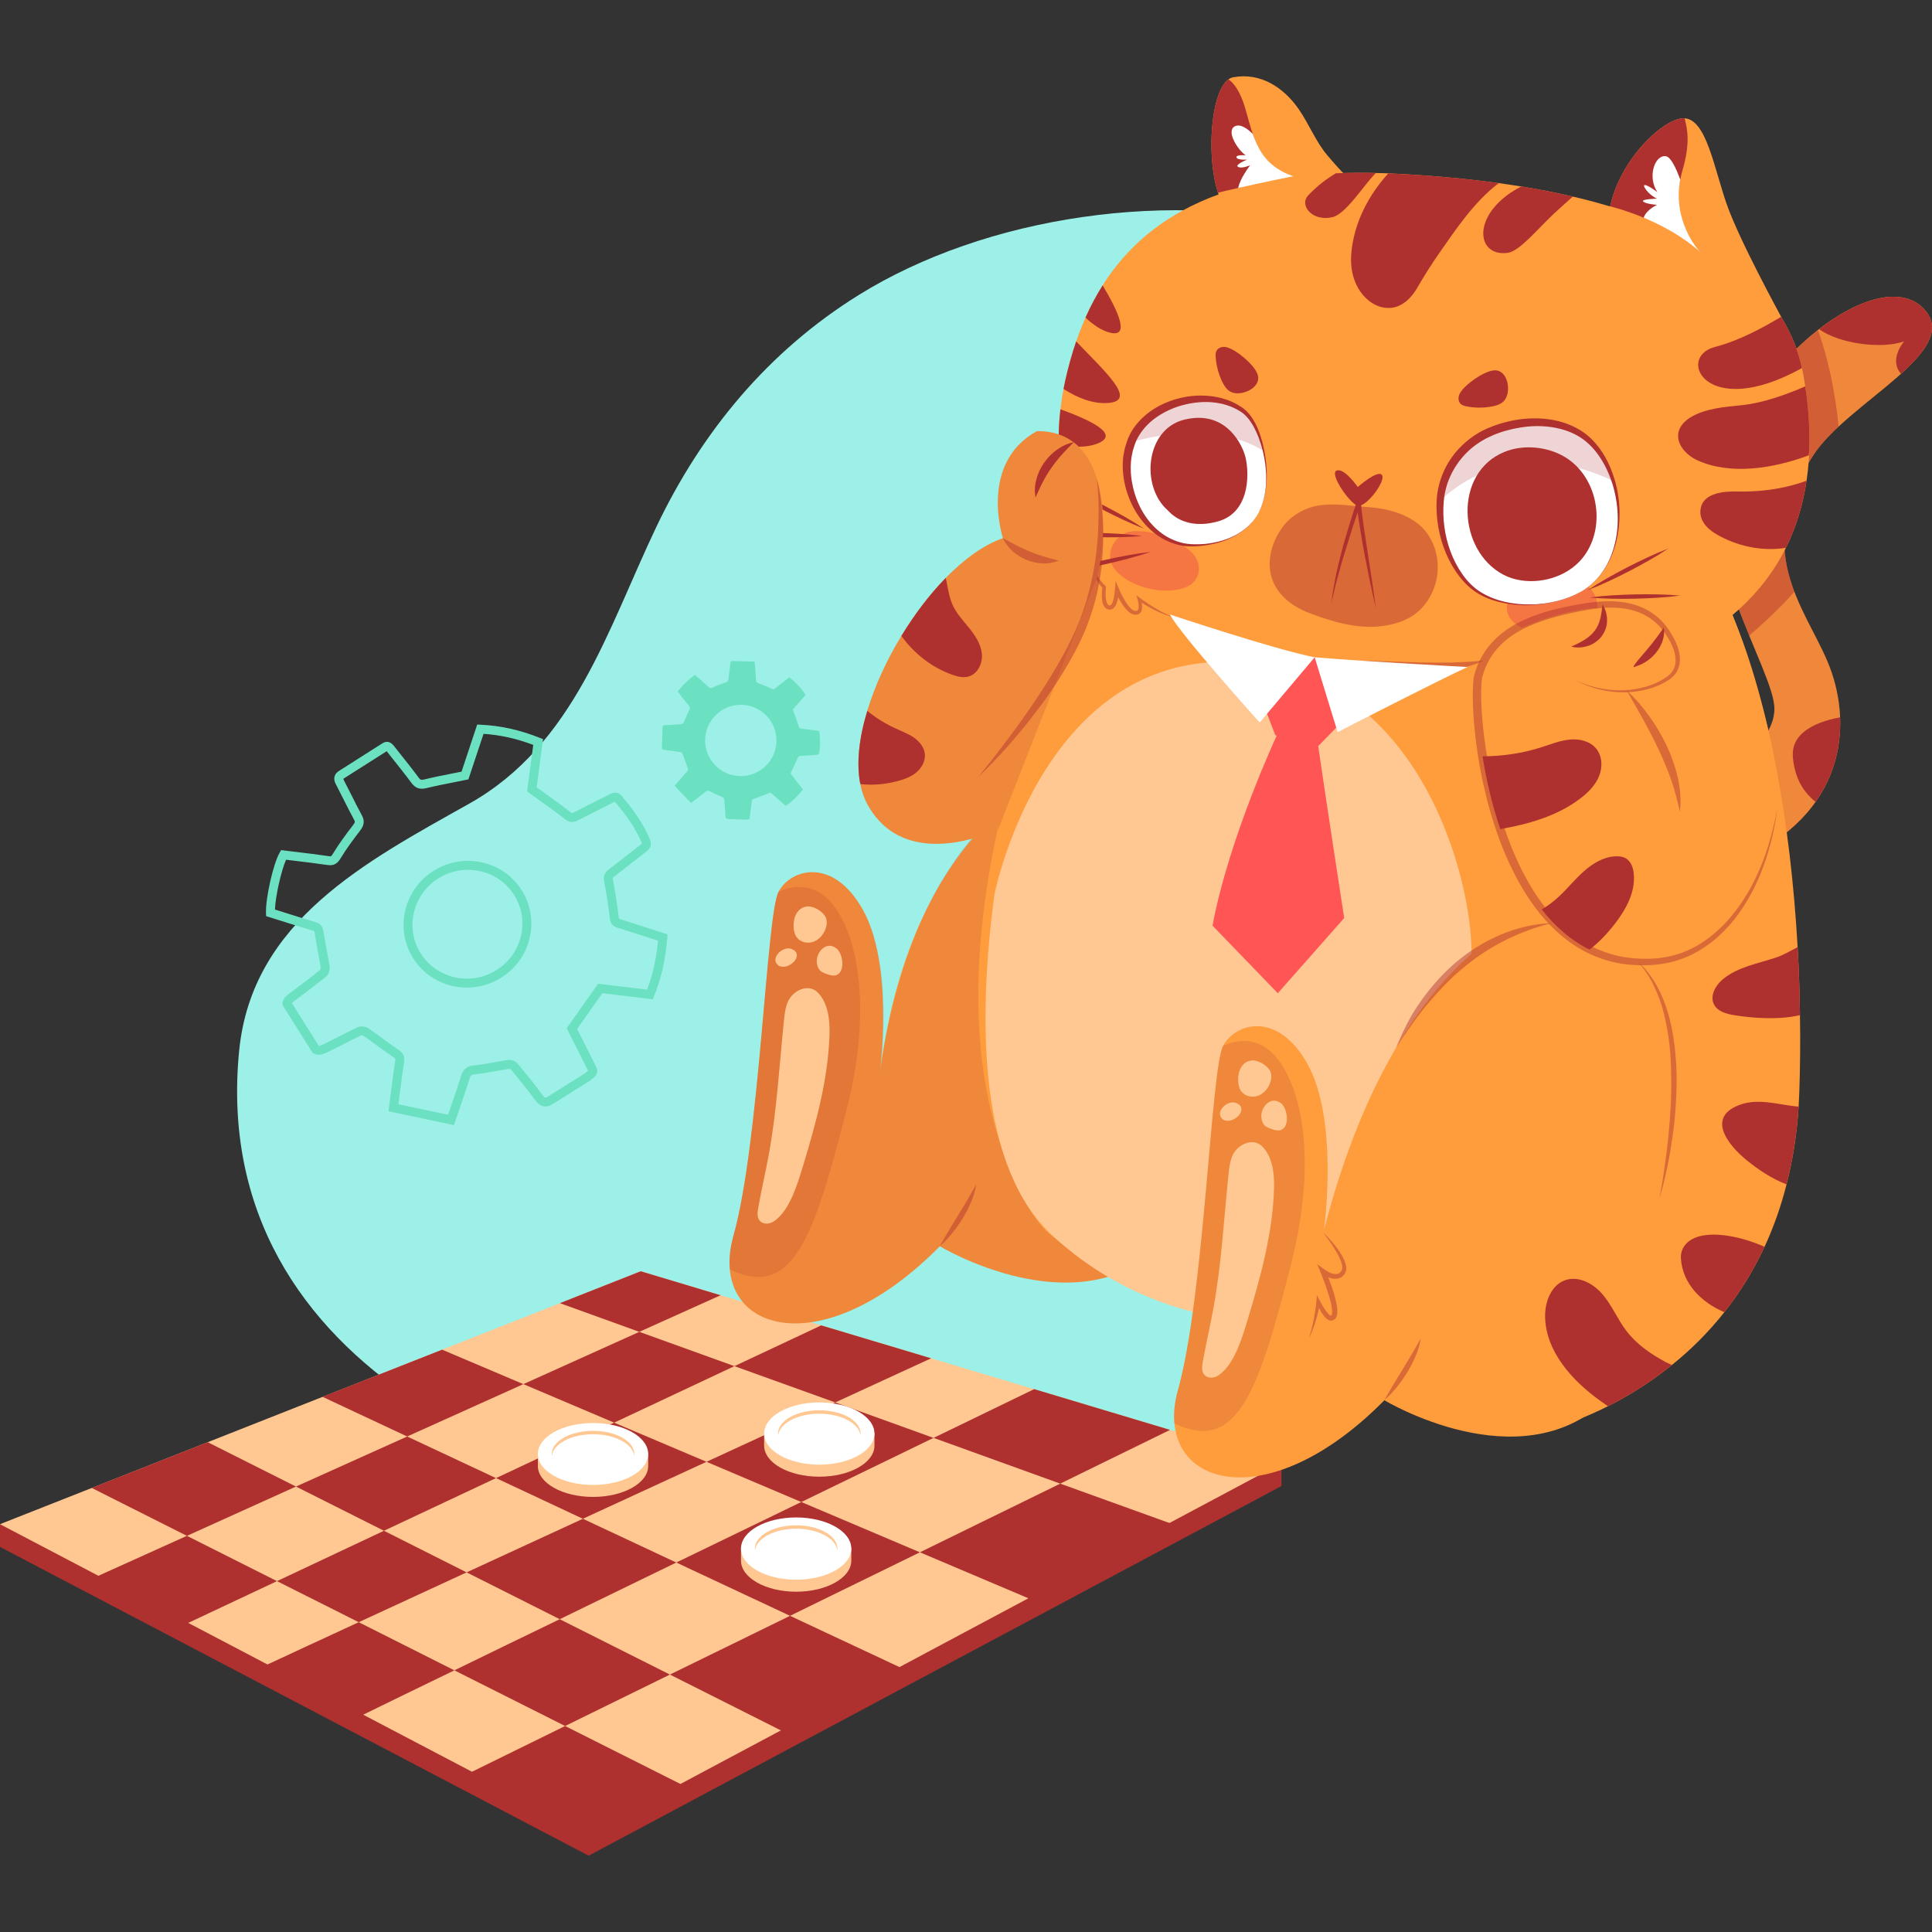 <?xml version="1.0" encoding="UTF-8"?>
<!-- Generator: Adobe Illustrator 25.2.3, SVG Export Plug-In . SVG Version: 6.00 Build 0)  -->
<svg xmlns="http://www.w3.org/2000/svg" xmlns:xlink="http://www.w3.org/1999/xlink" version="1.1" id="Capa_1" x="0px" y="0px" viewBox="0 0 512 512" style="enable-background:new 0 0 512 512;" xml:space="preserve" width="512" height="512">
<rect x="0" y="0" width="512" height="512" fill="#333333" stroke="none"/>
<g>
	<g>
		<path style="fill:#9CF0E7;" d="M227.573,78.176c-23.903,14.855-41.583,36.144-53.645,61.473    c-12.933,27.157-21.752,57.679-49.556,73.314c-27.245,15.321-57.57,31.007-60.987,65.427    c-8.461,85.239,82.617,121.722,152.85,123.839c35.604,1.073,73.819-3.854,106.43-18.777c48.395-22.146,72.784-79.145,88.42-126.54    c10.482-31.771,17.165-64.794,19.852-98.142c2.229-27.657,7.485-19.541-13.549-41.594c-19.737-20.693-39.694-49.532-65.698-56.476    C310.685,49.751,261.077,57.355,227.573,78.176z"/>
	</g>
	<g>
		<g>
			<polygon style="fill:#AF312F;" points="322.26,388.611 169.801,342.924 17.341,403.099 0,403.923 0,409.943 156.001,491.777      339.601,393.807 339.601,387.787    "/>
		</g>
		<g>
			<polygon style="fill:#FFC893;" points="169.801,336.903 339.601,387.787 309.91,403.612 276.847,402.37 272.536,423.557      238.369,441.794 212.9,439.171 206.938,458.57 180.325,472.774 150.675,464.332 125.083,469.533 96.254,454.411 91.418,438.998      70.897,441.111 49.873,430.083 46.055,416.674 26.074,417.599 0,403.923    "/>
		</g>
		<g>
			<g>
				<path style="fill:#AF312F;" d="M221.347,371.659l-26.715-9.618c9.68-4.544,17.668-8.294,22.987-10.8h0.02l29.12,8.722      C243.723,361.348,234.328,365.689,221.347,371.659z"/>
			</g>
			<g>
				<path style="fill:#AF312F;" d="M131.461,391.711c10.637-4.993,21.254-9.985,31.3-14.693l24.474,10.372      c-10.556,4.85-21.703,10.005-32.768,15.1L131.461,391.711z"/>
			</g>
			<g>
				<path style="fill:#AF312F;" d="M117.176,357.68l21.519,9.129c-9.965,4.483-20.398,9.19-30.791,13.877l-22.436-10.515      l31.688-12.492H117.176z"/>
			</g>
			<g>
				<path style="fill:#AF312F;" d="M190.964,343.253c-5.604,2.527-12.98,5.849-21.539,9.7l-21.05-7.601l21.417-8.457      L190.964,343.253z"/>
			</g>
			<g>
				<path style="fill:#AF312F;" d="M194.632,362.041c-9.313,4.381-20.215,9.496-31.871,14.978l-24.066-10.209      c11.106-5.013,21.58-9.74,30.73-13.857L194.632,362.041z"/>
			</g>
			<g>
				<path style="fill:#AF312F;" d="M148.334,429.105l-24.678-12.41c9.802-4.524,20.276-9.333,30.812-14.204l24.759,11.595      C168.609,419.242,158.135,424.336,148.334,429.105z"/>
			</g>
			<g>
				<path style="fill:#AF312F;" d="M101.749,405.67l-23.312-11.717c9.476-4.259,19.441-8.763,29.467-13.266l23.537,11.025      C121.394,396.439,111.348,401.167,101.749,405.67z"/>
			</g>
			<g>
				<path style="fill:#AF312F;" d="M49.542,407.015l23.863,12.003c-9.129,4.279-17.178,8.07-23.516,11.065l-23.801-12.492      c5.645-2.547,13.755-6.215,23.435-10.576L24.313,394.32l30.73-12.125l23.394,11.758      C67.963,398.68,58.141,403.123,49.542,407.015z"/>
			</g>
			<g>
				<path style="fill:#AF312F;" d="M123.656,416.695c-10.535,4.87-20.317,9.374-28.59,13.205l-21.662-10.882      c8.64-4.076,18.258-8.6,28.345-13.348L123.656,416.695z"/>
			</g>
			<g>
				<path style="fill:#AF312F;" d="M95.066,429.9l25.35,12.757c-11.249,5.461-19.868,9.638-24.169,11.758l-25.35-13.307      C74.3,439.497,83.104,435.422,95.066,429.9z"/>
			</g>
			<g>
				<path style="fill:#AF312F;" d="M177.535,443.777c-10.128,4.972-19.563,9.619-27.775,13.633l-29.344-14.753      c8.131-3.974,17.647-8.579,27.918-13.552L177.535,443.777z"/>
			</g>
			<g>
				<path style="fill:#AF312F;" d="M125.082,469.534c5.318-2.608,13.938-6.847,24.678-12.125l30.567,15.365l-24.331,12.981      L125.082,469.534z"/>
			</g>
			<g>
				<path style="fill:#AF312F;" d="M206.941,458.571l-29.405-14.794c10.108-4.931,20.887-10.209,31.83-15.569l29.018,13.592      L206.941,458.571z"/>
			</g>
			<g>
				<path style="fill:#AF312F;" d="M243.784,411.376c-11.208,5.482-22.905,11.208-34.418,16.832l-30.139-14.122      c11.106-5.359,22.355-10.821,33.114-16.037l-25.105-10.658c12.614-5.828,24.372-11.249,34.112-15.732l26.043,9.395      c-10.331,5.013-22.334,10.841-35.03,16.995L243.784,411.376z"/>
			</g>
			<g>
				<path style="fill:#AF312F;" d="M309.91,403.612l-37.373,19.95l-28.753-12.186c13.429-6.582,26.206-12.818,37.19-18.197      L309.91,403.612z"/>
			</g>
			<g>
				<path style="fill:#AF312F;" d="M310.073,378.934c-6.317,3.098-16.547,8.11-29.099,14.244l-33.562-12.125      c11.412-5.523,20.745-10.046,26.654-12.92c0.02,0,0.02,0,0.02,0L310.073,378.934z"/>
			</g>
		</g>
		<g>
			<g>
				<path style="fill:#FFC893;" d="M223.796,409.602c-2.487-2.548-7.29-4.275-12.81-4.275s-10.323,1.728-12.81,4.275l-1.808,0.559      v3.412c0,4.554,6.545,8.246,14.618,8.246c8.073,0,14.618-3.692,14.618-8.246v-3.322L223.796,409.602z"/>
			</g>
			<g>
				<ellipse style="fill:#FFFFFF;" cx="210.986" cy="410.385" rx="14.618" ry="8.246"/>
			</g>
			<g>
				<path style="fill:#FFC893;" d="M221.923,410.391c0,0.146-0.018,0.31-0.036,0.455c-0.401-3.188-5.137-5.719-10.892-5.719      c-5.774,0-10.51,2.532-10.911,5.719c-0.018-0.146-0.036-0.31-0.036-0.455c0-3.406,4.9-6.175,10.947-6.175      C217.024,404.216,221.923,406.984,221.923,410.391z"/>
			</g>
		</g>
		<g>
			<g>
				<path style="fill:#FFC893;" d="M229.932,379.122c-2.487-2.548-7.289-4.275-12.81-4.275c-5.52,0-10.323,1.728-12.81,4.275      l-1.808,0.559v3.412c0,4.554,6.545,8.246,14.618,8.246s14.618-3.692,14.618-8.246v-3.321L229.932,379.122z"/>
			</g>
			<g>
				<path style="fill:#FFFFFF;" d="M231.74,379.905c0,4.554-6.545,8.246-14.618,8.246s-14.618-3.692-14.618-8.246      c0-4.554,6.545-8.246,14.618-8.246S231.74,375.351,231.74,379.905z"/>
			</g>
			<g>
				<path style="fill:#FFC893;" d="M228.06,379.91c0,0.146-0.018,0.31-0.037,0.455c-0.401-3.188-5.137-5.72-10.892-5.72      c-5.774,0-10.51,2.532-10.91,5.72c-0.018-0.146-0.037-0.31-0.037-0.455c0-3.406,4.9-6.175,10.947-6.175      C223.161,373.736,228.06,376.504,228.06,379.91z"/>
			</g>
		</g>
		<g>
			<g>
				<path style="fill:#FFC893;" d="M169.968,384.543c-2.487-2.535-7.289-4.254-12.81-4.254c-5.52,0-10.323,1.719-12.81,4.254      l-1.808,0.556v3.395c0,4.531,6.545,8.205,14.618,8.205c8.073,0,14.618-3.673,14.618-8.205v-3.305L169.968,384.543z"/>
			</g>
			<g>
				<ellipse style="fill:#FFFFFF;" cx="157.158" cy="385.322" rx="14.618" ry="8.205"/>
			</g>
			<g>
				<path style="fill:#FFC893;" d="M168.096,385.327c0,0.145-0.018,0.308-0.036,0.453c-0.401-3.172-5.137-5.691-10.893-5.691      c-5.774,0-10.51,2.519-10.91,5.691c-0.018-0.145-0.037-0.308-0.037-0.453c0-3.389,4.9-6.144,10.947-6.144      C163.196,379.183,168.096,381.938,168.096,385.327z"/>
			</g>
		</g>
	</g>
	<g>
		<g>
			<g>
				<g>
					<path style="fill:#FF9D3D;" d="M454.182,205.903c0,0,16.051-7.622,16.059-18.074c0.007-10.452-22.648-42.444-12.993-67.376       c10.941-28.254,41.199-49.999,52.347-38.834c11.148,11.165-19.539,24.655-28.933,38.834       c-16.643,25.12-2.544,40.203,3.686,54.957c6.23,14.755,5.981,38.252-20.965,51.574       C442.695,237.211,454.182,205.903,454.182,205.903z"/>
				</g>
				<g style="opacity:0.48;">
					<path style="fill:#AF312F;" d="M487.259,113.038c-2.636,2.443-4.945,4.915-6.599,7.418c-9.95,15.015-8.907,26.455-5.124,36.375       c-4.215,4.737-8.773,8.863-11.976,11.604c-5.78-14.106-12.334-32.413-6.316-47.979c4.499-11.634,12.274-22.15,20.645-29.716       c1.281-1.162,2.577-2.249,3.873-3.262C484.489,94.88,486.365,104.085,487.259,113.038z"/>
				</g>
				<g>
					<path style="fill:#AF312F;" d="M481.137,212.496c-0.998-0.79-1.922-1.743-2.771-2.83c-1.668-2.145-2.622-4.781-3.053-7.477       c-0.253-1.475-0.328-3.024,0.104-4.469c0.924-3.098,3.977-5.05,7.001-6.197c1.683-0.64,3.441-1.117,5.228-1.415       C487.929,197.466,486.216,205.331,481.137,212.496z"/>
				</g>
				<g>
					<path style="fill:#AF312F;" d="M504.464,98.44c-0.224,0.209-0.447,0.417-0.685,0.626c-3.337-3.843,0.834-8.595,0.834-8.595       c-5.854,2.071-16.981,0.715-22.537-3.232c10.725-8.327,21.718-11.425,27.512-5.616       C514.742,86.777,510.958,92.437,504.464,98.44z"/>
				</g>
				<g style="opacity:0.2;">
					<path style="fill:#AF312F;" d="M504.464,98.44c-0.224,0.209-0.447,0.417-0.685,0.626c-4.99,4.498-11.365,9.176-16.519,13.972       c-2.636,2.443-4.945,4.915-6.599,7.418c-9.95,15.015-8.907,26.455-5.124,36.375c2.532,6.659,6.316,12.646,8.818,18.575       c1.817,4.305,3.083,9.369,3.292,14.702c0.283,7.358-1.43,15.223-6.509,22.388v0.015c-3.813,5.422-9.548,10.412-17.756,14.478       c-20.69,10.218-9.205-21.092-9.205-21.092s16.057-7.612,16.057-18.069c0-3.932-3.188-10.904-6.673-19.394       c-5.78-14.106-12.334-32.413-6.316-47.979c4.499-11.634,12.274-22.15,20.645-29.716c1.281-1.162,2.577-2.249,3.873-3.262       c0.104-0.075,0.208-0.164,0.313-0.238c10.725-8.327,21.718-11.425,27.512-5.616C514.742,86.777,510.958,92.437,504.464,98.44z"/>
				</g>
			</g>
			<g>
				<g style="opacity:0.48;">
					<path style="fill:#AF312F;" d="M321.979,281.126c0.491-2.683,0.954-5.364,1.312-8.061c0.401-2.689,0.743-5.384,1.005-8.086       c0.544-5.398,0.905-10.817,0.776-16.224c-0.032-2.702-0.155-5.403-0.438-8.087c-0.29-2.684-0.78-5.334-1.373-7.96       c-0.612-2.623-1.502-5.178-2.668-7.603c-1.131-2.446-2.63-4.723-4.463-6.748c2.066,1.793,3.724,4.035,5.093,6.421       c1.324,2.416,2.355,4.995,3.114,7.644c1.511,5.313,2.037,10.833,2.18,16.312c0.009,5.487-0.336,10.967-1.122,16.38       C324.609,270.524,323.547,275.897,321.979,281.126z"/>
				</g>
				<g>
					<g>
						<path style="fill:#FF9D3D;" d="M307.696,330.262c-22.763,21.676-58.63,0-58.63,0c-27.932,28.308-53.997,24.153-55.648,6.154        c-0.261-2.664,0.043-5.647,0.941-8.876c6.994-24.92,8.732-85.085,11.961-91.181c0-0.014,0.014-0.014,0.014-0.029        c3.229-6.096,14.437-9.282,22.285,4.692c8.268,14.682,4.663,42.485,4.431,44.164c8.153-64.583,44.309-83.376,62.293-84.144        c18.013-0.767,27.527,35.317,27.527,35.317S330.459,308.571,307.696,330.262z"/>
					</g>
					<g style="opacity:0.2;">
						<path style="fill:#AF312F;" d="M307.696,330.262c-22.763,21.676-58.63,0-58.63,0c-27.932,28.308-53.997,24.153-55.648,6.154        c-0.261-2.664,0.043-5.647,0.941-8.876c6.994-24.92,8.732-85.085,11.961-91.181c0-0.014,0.014-0.014,0.014-0.029        c3.229-6.096,14.437-9.282,22.285,4.692c8.268,14.682,4.894,40.805,4.663,42.485c9.583-65.149,44.078-81.697,62.062-82.465        c18.013-0.767,27.527,35.317,27.527,35.317S330.459,308.571,307.696,330.262z"/>
					</g>
					<g style="opacity:0.48;">
						<path style="fill:#AF312F;" d="M249.061,330.256c1.532-2.842,3.222-5.498,4.857-8.193l2.435-4.044l2.356-4.145        c-0.486,3.215-1.911,6.197-3.556,8.944c-0.855,1.362-1.764,2.688-2.777,3.935C251.368,328.001,250.291,329.2,249.061,330.256z        "/>
					</g>
					<g style="opacity:0.2;">
						<path style="fill:#AF312F;" d="M224.189,294.785c-8.529,33.159-14.089,49.624-30.771,41.63        c-0.261-2.664,0.043-5.647,0.941-8.876c6.994-24.92,8.732-85.085,11.961-91.181c0-0.014,0.014-0.014,0.014-0.029        c2.838-1.303,6.733-2.114,10.73,0.145C224.826,240.847,232.892,260.96,224.189,294.785z"/>
					</g>
					<g>
						<g>
							<path style="fill:#FFC893;" d="M208.915,265.219c-0.766,1.593-0.972,3.389-1.154,5.148         c-1.231,11.884-1.867,23.853-4.02,35.605c-0.871,4.75-1.988,9.453-2.82,14.21c-0.199,1.137-0.339,2.443,0.411,3.321         c0.607,0.71,1.664,0.91,2.571,0.683c0.906-0.226,1.681-0.811,2.352-1.461c1.672-1.617,2.844-3.683,3.783-5.811         c1.11-2.513,1.924-5.145,2.722-7.773c3.476-11.447,6.715-23.117,7.069-35.076c0.109-3.678-0.353-8.316-3.149-11.076         C214.203,260.546,210.228,262.489,208.915,265.219z"/>
						</g>
						<g>
							<path style="fill:#FFC893;" d="M216.484,255.228c0.096,0.727,0.336,1.466,0.86,1.978c0.447,0.437,1.052,0.664,1.638,0.881         c0.956,0.352,2.062,0.696,2.951,0.198c2.117-1.186,1.382-5.703-0.3-6.98C218.891,249.225,216.119,252.465,216.484,255.228z"/>
						</g>
						<g>
							<path style="fill:#FFC893;" d="M210.308,245.52c0.04,1.018,0.236,2.071,0.842,2.89c0.953,1.287,2.813,1.713,4.329,1.198         c1.516-0.514,2.674-1.833,3.253-3.325c0.393-1.011,0.54-2.176,0.103-3.169c-0.674-1.531-3.241-3.07-4.916-2.897         C211.247,240.493,210.215,243.194,210.308,245.52z"/>
						</g>
						<g>
							<path style="fill:#FFC893;" d="M206.149,255.756c0.248,0.222,0.574,0.339,0.9,0.405c2.575,0.516,6.066-3.193,2.828-4.645         C207.596,250.492,203.994,253.821,206.149,255.756z"/>
						</g>
					</g>
				</g>
			</g>
			<g>
				<g>
					<path style="fill:#FF9D3D;" d="M338.901,203.721c0,0-58.497,5.21-65.734,8.518c-7.237,3.308,0,32.756,0,32.756l51.516-6.568       L353,210.925L338.901,203.721z"/>
				</g>
				<g style="opacity:0.2;">
					<path style="fill:#AF312F;" d="M338.901,203.721c0,0-58.497,5.21-65.734,8.518c-7.237,3.308,0,32.756,0,32.756l51.516-6.568       L353,210.925L338.901,203.721z"/>
				</g>
			</g>
			<g>
				<path style="fill:#FF9D3D;" d="M478.404,102.388c-0.058-0.428-0.136-0.855-0.194-1.283c-0.117-0.739-0.252-1.477-0.389-2.216      c-0.097-0.447-0.175-0.894-0.291-1.341c-1.011-4.733-2.838-9.181-5.388-13.352c0.002,0,0.012,0.003,0.014,0.003      c-0.328-0.625-11.305-20.66-14.612-30.238c-3.366-9.712-5.363-22.209-11.097-22.612h-0.015      c-5.198-0.357-17.07,10.65-19.707,23.341c-0.001,0.007-0.002,0.013-0.003,0.02c-2.747-0.813-5.584-1.584-8.547-2.292      c-0.447-0.117-0.913-0.233-1.36-0.311c-4.334-1.03-8.863-1.924-13.625-2.682h-0.019c-1.944-0.311-3.946-0.622-5.967-0.894      c-8.746-1.205-18.192-2.06-28.318-2.546c-0.33,0-0.661-0.019-0.972-0.039c-1.127-0.039-2.254-0.097-3.343-0.097      c-2.974-0.078-5.831-0.058-8.59,0c-0.006,0-0.011,0.001-0.017,0.001l-0.365-0.364c-1.564-1.624-3.56-4.007-3.798-4.275      c-3.084-3.62-4.916-8.371-7.612-12.259c-3.917-5.66-10.024-9.816-17.353-8.476c-0.462,0.089-0.879,0.268-1.281,0.566      c-1.028,0.745-1.892,2.13-2.577,3.962c-2.473,6.569-2.622,18.694-0.194,26.067c0.044,0.146,0.102,0.305,0.16,0.452      c-0.001,0-0.002,0.001-0.004,0.001c-13.78,4.995-23.09,12.906-29.445,22.137c-0.447,0.642-0.855,1.302-1.283,1.963      c-1.671,2.624-3.11,5.364-4.373,8.163c-0.058,0.136-0.116,0.272-0.155,0.389c-0.641,1.419-1.224,2.857-1.769,4.295      c-0.252,0.68-0.485,1.322-0.719,2.002c-1.147,3.401-2.099,6.841-2.877,10.281c-0.077,0.389-0.155,0.778-0.233,1.147      c-0.077,0.389-0.155,0.778-0.233,1.166c-0.369,1.827-0.622,3.634-0.816,5.403c-0.019,0.078-0.019,0.156-0.039,0.253      c-0.252,2.196-0.388,4.334-0.427,6.433c-0.019,0.952-0.019,1.885,0,2.818c0.291,15.471,5.617,27.132,9.096,33.118      c0.214,0.35,0.408,0.68,0.603,0.991c-4.471,6.297-8.105,13.527-10.903,20.116v0.019c0,0.019-0.02,0.019-0.02,0.039      c-1.302,3.09-39.532,90.453-6.978,147.38c16.035,28.006,40.115-1.477,60.562-38.93l39.824,4.218l36.112,94.302      c0,0,7.366-1.594,17.259-6.569c0.019-0.019,0.019,0,0.019,0c5.189-2.624,11.079-6.18,16.948-10.942      c4.762-3.829,9.504-8.435,13.877-13.974c3.946-4.995,7.58-10.728,10.651-17.317c2.312-5.014,4.314-10.515,5.831-16.559      c1.613-6.258,2.721-13.119,3.207-20.602c0.058-1.263,0.136-2.565,0.175-3.887c0.233-6.725,0.292-13.527,0.175-20.349      c-0.077-6.006-0.272-12.031-0.622-18.017c-1.846-32.846-7.522-64.759-17.259-88.024c6.181-5.209,10.865-11.195,14.149-17.803      c2.76-5.539,4.548-11.506,5.481-17.803c0.272-1.808,0.466-3.615,0.602-5.481c0.058-0.894,0.097-1.788,0.136-2.682v-0.097      C479.667,113.719,479.298,108.121,478.404,102.388z"/>
			</g>
			<g>
				<path style="fill:#AF312F;" d="M433.163,305.499c1.294,0,2.428-0.547,3.285-1.339c0.86-0.801,1.51-1.819,2.03-2.912      c0.504-1.107,0.917-2.271,1.273-3.469c0.371-1.197,0.649-2.425,1.05-3.66c0.07,1.286,0.034,2.581-0.185,3.86      c-0.191,1.283-0.578,2.543-1.111,3.757c-0.587,1.185-1.379,2.337-2.514,3.123C435.891,305.652,434.383,305.984,433.163,305.499z      "/>
			</g>
			<g>
				<path style="fill:#AF312F;" d="M435.587,57.686c-4.931-2.041-8.669-2.934-8.863-2.994c2.637-12.691,14.508-23.699,19.707-23.341      h0.015c0.73,2.949,1.579,6.479-0.641,14.061c-0.224,0.745-0.387,1.475-0.522,2.189      C443.243,58.192,440.278,59.637,435.587,57.686z"/>
			</g>
			<g>
				<path style="fill:#AF312F;" d="M328.144,49.806c-2.011,0.447-3.903,0.893-5.363,1.266c-2.428-7.373-2.279-19.498,0.194-26.067      c0.685-1.832,1.549-3.217,2.577-3.962c0,0,2.636,1.326,4.484,7.775c0.67,2.354,1.251,4.603,1.966,6.688      C333.7,40.436,334.698,48.316,328.144,49.806z"/>
			</g>
			<g style="opacity:0.48;">
				<path style="fill:#EB4949;" d="M402.365,156.035c-3.485,2.057-4.318,6.723-0.673,9.357c4.879,3.526,14.553,3.614,19.368-0.099      c4.065-3.135,2.142-9.489-1.952-10.885c-3.46-1.18-7.222-1.121-10.741-0.398C406.731,154.346,404.318,154.883,402.365,156.035z"/>
			</g>
			<g style="opacity:0.48;">
				<path style="fill:#EB4949;" d="M315.814,146.386c2.891,2.831,2.583,7.561-1.586,9.246c-5.582,2.256-14.995,0.026-18.781-4.732      c-3.196-4.017,0.192-9.726,4.501-10.101c3.642-0.317,7.281,0.641,10.524,2.185C311.98,143.701,314.194,144.8,315.814,146.386z"/>
			</g>
			<g>
				<path style="fill:#AF312F;" d="M397.2,48.525c-6.405,4.782-11.515,12.453-15.551,18.217c-2.219,3.158-4.275,6.435-6.211,9.772      c-1.46,2.503-3.933,4.915-7.016,5.094c-3.873,0.223-7.105-2.502-8.788-5.794c-2.115-4.111-1.832-8.788-0.804-13.168      c1.46-6.197,4.752-11.946,9.086-16.698c0.313,0.015,0.641,0.03,0.968,0.045C379.013,46.469,388.456,47.318,397.2,48.525z"/>
			</g>
			<g>
				<path style="fill:#FFFFFF;" d="M353.653,215.725c-0.096,0-0.096,0.149,0,0.149S353.749,215.725,353.653,215.725z"/>
			</g>
			<g>
				<path style="fill:#AF312F;" d="M293.78,106.782c-4.156,0.343-8.312-1.37-11.931-3.709c0.074-0.387,0.149-0.774,0.238-1.177      c0.075-0.372,0.149-0.76,0.238-1.147c0.774-3.441,1.713-6.882,2.875-10.278C292.544,98.246,301.571,106.126,293.78,106.782z"/>
			</g>
			<g>
				<path style="fill:#AF312F;" d="M291.412,117.298c-2.83,1.385-6.971,1.281-10.844,0.67c-0.015-0.923-0.015-1.862,0-2.815      c0.045-2.085,0.179-4.23,0.432-6.435c0.015-0.09,0.015-0.164,0.03-0.253C288.865,111.325,296.402,114.855,291.412,117.298z"/>
			</g>
			<g>
				<path style="fill:#AF312F;" d="M294.286,88.192c-2.249-0.507-4.528-2.071-6.613-4.007c0.045-0.134,0.104-0.268,0.164-0.402      c1.266-2.785,2.711-5.526,4.38-8.163C296.312,82.487,299.5,89.369,294.286,88.192z"/>
			</g>
			<g>
				<path style="fill:#AF312F;" d="M416.803,52.1c-1.713,1.534-3.634,3.247-5.02,4.544c-4.38,4.111-9.101,9.965-12.244,10.367      c-6.569,0.849-8.61-5.675-3.843-11.723c2.175-2.756,5.02-4.632,7.478-5.869h0.015C407.955,50.193,412.483,51.087,416.803,52.1z"/>
			</g>
			<g>
				<path style="fill:#AF312F;" d="M364.579,45.843c-3.724,3.992-7.969,10.874-11.47,11.708c-5.273,1.251-8.893-3.098-6.435-5.75      c2.383-2.577,5.05-4.513,7.344-5.884C357.384,45.784,360.9,45.754,364.579,45.843z"/>
			</g>
			<g style="opacity:0.48;">
				<path style="fill:#AF312F;" d="M286.236,144.261c0.983,1.947,1.972,3.888,3.049,5.773c0.527,0.948,1.079,1.88,1.666,2.781      c0.588,0.889,1.231,1.784,1.971,2.426l0.184,0.16l-0.027,0.262c-0.093,0.913-0.136,1.871-0.045,2.772      c0.073,0.873,0.378,1.855,0.887,1.997c0.241,0.073,0.38,0.041,0.618-0.269c0.212-0.3,0.37-0.72,0.495-1.144      c0.246-0.86,0.364-1.814,0.435-2.722l0.182-2.331l0.906,2.143c0.391,0.925,0.851,1.856,1.358,2.731      c0.511,0.871,1.074,1.729,1.754,2.387c0.332,0.331,0.718,0.597,1.065,0.654c0.382,0.064,0.711,0.001,0.845-0.273      c0.342-0.633,0.163-1.791-0.094-2.691l-0.335-1.173l0.95,0.72c1.372,1.04,2.845,1.981,4.333,2.872      c1.495,0.888,3.056,1.664,4.71,2.243c-1.719-0.362-3.357-1.05-4.945-1.806c-1.585-0.776-3.093-1.676-4.571-2.663l0.614-0.453      c0.186,0.533,0.316,1.051,0.393,1.612c0.057,0.555,0.1,1.161-0.214,1.808c-0.165,0.313-0.482,0.613-0.836,0.72      c-0.178,0.068-0.351,0.105-0.515,0.103c-0.167,0.018-0.334,0.017-0.504-0.027c-0.689-0.116-1.191-0.497-1.607-0.876      c-0.846-0.773-1.447-1.677-1.995-2.598c-0.546-0.926-1.021-1.864-1.452-2.857l1.088-0.188c-0.062,1.014-0.206,1.985-0.491,2.98      c-0.156,0.494-0.329,0.994-0.678,1.485c-0.105,0.12-0.204,0.242-0.322,0.354c-0.149,0.101-0.283,0.219-0.46,0.284      c-0.367,0.145-0.773,0.129-1.1,0.001c-0.686-0.25-1.047-0.871-1.232-1.378c-0.188-0.528-0.255-1.045-0.301-1.555      c-0.066-1.021-0.014-2.002,0.143-3.001l0.157,0.422c-0.865-0.839-1.442-1.781-2.01-2.731c-0.553-0.955-1.062-1.927-1.543-2.91      C287.835,148.323,286.971,146.316,286.236,144.261z"/>
			</g>
			<g>
				<g>
					<g>
						<path style="fill:#FFFFFF;" d="M419.001,156.787c-7.165,4.096-17.935,4.781-25.397,1.162        c-1.594-0.775-3.054-1.772-4.335-3.024c-5.541-5.467-8.193-14.494-7.597-22.194c0-0.179,0.015-0.358,0.03-0.537        c0.745-7.76,5.765-14.434,12.84-17.606c8.282-3.709,20.213-4.23,27.05,2.592c2.696,2.696,4.707,6.301,5.929,10.278h0.015        C430.828,138.048,428.594,151.291,419.001,156.787z"/>
					</g>
					<g>
						<path style="fill:#AF312F;" d="M419.001,156.787c-4.054,2.307-8.716,3.369-13.357,3.583c-2.328,0.093-4.672-0.071-6.968-0.526        c-2.295-0.445-4.558-1.183-6.625-2.353c-2.074-1.163-3.849-2.839-5.288-4.715c-1.456-1.876-2.635-3.959-3.563-6.143        c-1.844-4.378-2.705-9.17-2.48-13.976l-0.003,0.073c0.293-5.718,2.854-11.071,6.98-14.915        c2.047-1.909,4.438-3.492,7.034-4.521c2.565-1.057,5.25-1.779,7.987-2.156c5.433-0.717,11.287-0.084,16.088,2.89        c2.404,1.46,4.348,3.563,5.824,5.857c1.499,2.302,2.578,4.834,3.324,7.44l-0.434-0.321l0.015,0l0.344,0.008l0.089,0.311        c0.765,2.675,1.171,5.44,1.228,8.204c0.047,2.763-0.237,5.529-0.905,8.2c-0.673,2.669-1.777,5.23-3.315,7.505        C423.436,153.502,421.393,155.44,419.001,156.787z M419.001,156.787c2.38-1.369,4.4-3.322,5.914-5.597        c1.533-2.272,2.533-4.866,3.135-7.521c0.607-2.66,0.787-5.407,0.605-8.119c-0.176-2.712-0.695-5.396-1.553-7.958l0.433,0.319        l-0.015,0l-0.324,0.007l-0.11-0.328c-0.835-2.493-1.985-4.881-3.501-6.995c-1.509-2.123-3.373-3.955-5.609-5.176        c-2.221-1.252-4.719-1.96-7.258-2.288c-2.544-0.33-5.148-0.257-7.694,0.151c-5.096,0.796-10.083,2.701-13.804,6.164        c-0.93,0.863-1.774,1.814-2.546,2.82c-0.735,1.031-1.434,2.095-1.995,3.234c-0.555,1.139-1.049,2.317-1.375,3.546        c-0.198,0.605-0.295,1.236-0.442,1.855c-0.078,0.607-0.215,1.3-0.237,1.827l-0.003,0.074        c-0.41,4.466,0.197,9.089,1.779,13.351c0.795,2.129,1.836,4.173,3.15,6.031c1.308,1.866,2.908,3.52,4.848,4.724        c3.895,2.413,8.627,3.342,13.238,3.279C410.266,160.127,414.926,159.033,419.001,156.787z"/>
					</g>
				</g>
				<g>
					<path style="fill:#AF312F;" d="M403.169,153.817c6.155,0.901,13.03-1.448,16.732-6.599c5.899-8.206,3.387-21.024-5.269-26.154       c-4.647-2.753-10.998-3.348-16.017-1.272c-13.413,5.55-12.354,26.006-0.29,32.466       C399.811,153.054,401.456,153.566,403.169,153.817z"/>
				</g>
				<g style="opacity:0.21;">
					<path style="fill:#AF312F;" d="M427.521,127.458c-27.095-12.84-43.823,3.173-45.849,5.273c0-0.179,0.015-0.358,0.03-0.537       c0.745-7.76,5.765-14.434,12.84-17.606c8.282-3.709,20.213-4.23,27.05,2.592C424.289,119.876,426.3,123.481,427.521,127.458z"/>
				</g>
			</g>
			<g>
				<g>
					<g>
						<path style="fill:#FFFFFF;" d="M333.44,136.081c-3.441,6.271-11.306,8.654-18.009,8.416c-0.923-0.045-1.832-0.164-2.711-0.372        c-10.636-2.488-16.892-16.892-12.944-26.991c0.387-1.043,0.908-2.041,1.534-2.979c5.511-8.192,19.617-11.291,27.84-5.511        c1.981,1.415,3.262,3.664,4.171,5.869c0.626,1.504,1.147,3.187,1.534,4.96C336.107,125.029,336.002,131.419,333.44,136.081z"/>
					</g>
					<g>
						<path style="fill:#AF312F;" d="M333.44,136.081c-0.627,1.092-1.361,2.127-2.246,3.029c-0.897,0.884-1.875,1.697-2.957,2.35        c-2.148,1.327-4.551,2.245-7.035,2.747c-1.241,0.259-2.5,0.446-3.77,0.526c-1.265,0.09-2.554,0.112-3.836-0.071        c-2.547-0.417-5.016-1.421-7.11-2.972c-4.225-3.087-7.032-7.839-8.294-12.904c-0.603-2.549-0.833-5.218-0.507-7.869        l0.371-1.971c0.166-0.647,0.389-1.28,0.585-1.92c0.416-1.271,1.052-2.509,1.813-3.619c3.153-4.48,8.155-7.126,13.265-8.136        c2.572-0.511,5.225-0.581,7.814-0.206c2.584,0.382,5.121,1.254,7.301,2.715c1.134,0.662,2.091,1.68,2.833,2.738        c0.751,1.073,1.325,2.237,1.803,3.423c0.962,2.372,1.53,4.865,1.902,7.366c0.364,2.505,0.453,5.051,0.183,7.562        C335.294,131.373,334.663,133.869,333.44,136.081z M333.44,136.081c2.37-4.504,2.499-9.829,1.617-14.722        c-0.459-2.465-1.194-4.88-2.247-7.132c-1.052-2.228-2.459-4.361-4.589-5.481c-4.21-2.471-9.42-2.673-14.085-1.556        c-2.354,0.549-4.617,1.474-6.653,2.725c-2.036,1.243-3.845,2.853-5.153,4.775c-0.671,0.958-1.215,1.979-1.594,3.098        c-0.175,0.563-0.383,1.118-0.537,1.688l-0.349,1.74c-0.334,2.352-0.237,4.786,0.247,7.15c0.937,4.71,3.279,9.332,7.079,12.429        c1.879,1.56,4.134,2.63,6.533,3.166c1.206,0.243,2.45,0.292,3.7,0.273c1.247-0.013,2.5-0.109,3.731-0.336        c2.463-0.423,4.888-1.222,7.049-2.51c1.085-0.637,2.067-1.436,2.972-2.307C332.056,138.19,332.8,137.166,333.44,136.081z"/>
					</g>
				</g>
				<g>
					<path style="fill:#AF312F;" d="M309.479,135.261c0.424,0.373,4.35,5.428,13.332,2.902c8.981-2.526,8.279-14.033,7.016-17.822       c-1.263-3.789-5.753-11.647-15.997-9.121C303.585,113.746,302.182,128.851,309.479,135.261z"/>
				</g>
				<g style="opacity:0.21;">
					<path style="fill:#AF312F;" d="M334.856,119.473c-11.842-7.21-27.184-4.514-35.079-2.339c0.387-1.043,0.908-2.041,1.534-2.979       c5.511-8.192,19.617-11.291,27.84-5.511c1.981,1.415,3.262,3.664,4.171,5.869C333.947,116.017,334.468,117.7,334.856,119.473z"/>
				</g>
			</g>
			<g>
				<path style="fill:#AF312F;" d="M477.532,97.546c-25.486,14.121-33.441-2.905-23.103-5.586      c6.926-1.802,13.346-5.496,17.577-7.999C474.642,88.192,476.49,92.72,477.532,97.546z"/>
			</g>
			<g>
				<path style="fill:#AF312F;" d="M479.484,119.115v0.105c-0.06,0.491-0.09,0.968-0.134,1.445      c-9.295,3.471-20.615,5.318-29.419,1.37c-3.322-1.489-6.137-4.781-4.93-8.103c0.492-1.326,1.594-2.458,2.92-3.277      c3.918-2.443,9.265-2.83,13.927-3.307c5.303-0.551,11.619-2.8,16.564-4.96C479.29,108.122,479.662,113.723,479.484,119.115z"/>
			</g>
			<g>
				<path style="fill:#AF312F;" d="M478.754,127.382c-0.924,6.301-2.726,12.259-5.482,17.8c-6.346,1.028-13.153-0.462-18.605-3.724      c-2.428-1.46-4.573-3.798-3.948-6.837c0.819-4.022,6.197-4.439,9.459-4.364C469.027,130.466,475.387,128.663,478.754,127.382z"/>
			</g>
			<g>
				<g>
					<path style="fill:#AF312F;" d="M280.639,151.698c3.953-1.345,7.981-2.352,12.027-3.278c4.054-0.892,8.127-1.7,12.276-2.168       c-3.952,1.347-7.98,2.355-12.027,3.278C288.861,150.419,284.788,151.227,280.639,151.698z"/>
				</g>
				<g>
					<path style="fill:#AF312F;" d="M278.671,141.531c4.017-0.361,8.027-0.378,12.034-0.311c4.007,0.102,8.012,0.291,12.01,0.827       c-4.017,0.364-8.027,0.38-12.034,0.311C286.673,142.253,282.668,142.065,278.671,141.531z"/>
				</g>
				<g>
					<path style="fill:#AF312F;" d="M281.832,129.07c3.767,1.442,7.375,3.19,10.945,5.013c3.554,1.854,7.068,3.784,10.422,6.023       c-3.767-1.439-7.376-3.188-10.944-5.013C288.702,133.237,285.188,131.306,281.832,129.07z"/>
				</g>
			</g>
			<g>
				<path style="fill:#FFFFFF;" d="M439.146,54.289c0,0-2.89-0.193-3.664-0.864c-0.79-0.67,3.664-0.774,3.664-0.774      c-2.219-0.953-4.036-3.56-3.277-3.605c0.775-0.06,3.366,1.877,3.366,1.877c-2.696-3.947-0.774-9.906,2.22-9.519      c1.281,0.164,2.666,3.009,3.828,6.197c-2.041,10.591,4.32,18.381,5.482,19.365c-4.737-4.305-10.487-7.329-15.178-9.28      C436.331,55.541,439.146,54.289,439.146,54.289z"/>
			</g>
			<g>
				<path style="fill:#FFFFFF;" d="M328.144,49.806c0.417-2.398,2.934-5.72,3.158-6.003c-0.194,0.074-2.249,0.953-3.203,0.417      c-0.998-0.566,2.428-1.922,2.428-1.922s-2.637,0.209-2.845-0.581c-0.223-0.774,2.458-0.566,2.458-0.566      c-1.892-1.147-5.318-6.286-2.964-7.641c1.534-0.879,3.575,0.745,4.826,1.996c1.698,4.93,4.186,8.923,10.71,11.201      C342.712,46.707,334.698,48.316,328.144,49.806z"/>
			</g>
			<g>
				<g>
					<path style="fill:#AF312F;" d="M359.825,129.064c0,0-3.517-5.093-5.578-4.366c-2.062,0.728,3.225,8.436,5.407,9.285       c2.183,0.849,7.689-6.496,6.598-8.072C365.161,124.334,359.825,129.064,359.825,129.064z"/>
				</g>
				<g>
					<path style="fill:#AF312F;" d="M364.635,161.228c-0.563-2.303-1.044-4.622-1.556-6.936l-1.384-6.971       c-0.465-2.324-0.835-4.665-1.225-7.005c-0.365-2.348-0.752-4.677-0.95-7.088l1.1,0.153c-1.538,4.314-2.911,8.698-4.258,13.08       c-0.669,2.193-1.318,4.394-1.895,6.614c-0.612,2.212-1.141,4.443-1.602,6.698c0.21-2.293,0.633-4.562,1.066-6.825       c0.466-2.257,1.027-4.492,1.597-6.723c0.559-2.236,1.238-4.437,1.906-6.64c0.678-2.202,1.375-4.392,2.117-6.58l0.891-2.627       l0.209,2.781c0.174,2.31,0.511,4.665,0.845,6.999l1.066,7.014l1.07,7.02L364.635,161.228z"/>
				</g>
				<g style="opacity:0.48;">
					<path style="fill:#AF312F;" d="M349.685,133.921c-3.801,0.576-7.563,2.608-9.984,6.042c-3.509,4.978-4.612,11.482-1.007,16.531       c2.238,3.134,5.584,5.004,8.997,6.247c6.54,2.381,13.204,4.285,20.199,2.916c2.537-0.497,5.07-1.379,7.232-3.016       c3.313-2.509,5.551-6.792,5.867-11.226c0.316-4.435-1.298-8.918-4.231-11.752c-3.607-3.487-9.29-4.949-14.009-5.262       C358.545,134.122,353.864,133.288,349.685,133.921z"/>
				</g>
			</g>
			<g>
				<g>
					<path style="fill:#AF312F;" d="M445.275,157.834c-3.998,0.533-8.003,0.722-12.009,0.827c-4.008,0.07-8.017,0.054-12.034-0.311       c3.998-0.536,8.003-0.725,12.01-0.827C437.249,157.456,441.258,157.472,445.275,157.834z"/>
				</g>
				<g>
					<path style="fill:#AF312F;" d="M442.114,145.372c-3.356,2.237-6.87,4.168-10.423,6.023c-3.568,1.825-7.177,3.574-10.944,5.013       c3.354-2.239,6.869-4.17,10.422-6.023C434.739,148.562,438.347,146.814,442.114,145.372z"/>
				</g>
			</g>
			<g>
				<path style="fill:#FFC893;" d="M389.989,252.773c-3.207,46.335-18.287,93.551-18.287,93.551s-52.554,17.998-92.689-18.775      c-19.494-17.861-20.058-56.033-15.471-90.57c0,0,0,0,0-0.019l0.019-0.019c0.389-1.963,14.13-67.403,68.316-61.164      C376.056,180.85,389.989,231.754,389.989,252.773z"/>
			</g>
			<g>
				<g>
					<path style="fill:#FF9D3D;" d="M425.509,371.078c-22.763,21.676-58.63,0-58.63,0c-27.932,28.308-53.997,24.153-55.648,6.154       c-0.261-2.664,0.043-5.647,0.942-8.876c6.994-24.92,8.731-85.085,11.96-91.181c0-0.014,0.015-0.014,0.015-0.029       c3.229-6.096,14.436-9.282,22.285,4.691c8.268,14.683,4.662,42.485,4.431,44.164c15.32-59.557,44.309-83.376,62.293-84.144       c18.013-0.767,27.527,35.318,27.527,35.318S448.272,349.387,425.509,371.078z"/>
				</g>
				<g style="opacity:0.48;">
					<path style="fill:#AF312F;" d="M350.636,326.604c1.112,1.054,2.133,2.2,3.1,3.398c0.971,1.198,1.844,2.482,2.508,3.935       c0.281,0.751,0.618,1.514,0.525,2.469c-0.142,0.991-0.705,1.798-1.618,2.24c-0.922,0.388-1.888,0.272-2.683,0.024       c-0.818-0.261-1.528-0.617-2.243-1.101l1.048-0.831c1.237,2.961,2.391,5.925,2.988,9.167c0.105,0.833,0.266,1.641,0.048,2.629       c-0.178,0.514-0.364,1.093-1.124,1.379c-0.791,0.231-1.355-0.211-1.693-0.488c-1.314-1.293-1.915-2.759-2.601-4.244l0.947-0.15       c-0.277,1.693-0.626,3.337-1.133,4.954c-0.502,1.612-1.082,3.202-1.838,4.703c0.498-1.605,0.938-3.213,1.245-4.852       c0.306-1.632,0.602-3.281,0.738-4.912l0.142-1.7l0.805,1.549c0.695,1.339,1.537,2.778,2.519,3.687       c0.252,0.209,0.466,0.243,0.446,0.213c-0.003,0.025,0.058-0.069,0.119-0.129l0.113-0.315c0.114-0.576-0.004-1.366-0.113-2.089       c-0.275-1.49-0.748-2.983-1.238-4.463c-0.492-1.48-1.048-2.958-1.642-4.394l-0.935-2.266l1.985,1.435       c1.075,0.778,2.582,1.46,3.616,1.063c0.488-0.171,0.942-0.743,1.031-1.251c0.118-0.584-0.103-1.311-0.314-1.985       c-0.509-1.37-1.304-2.668-2.099-3.953C352.468,329.048,351.561,327.823,350.636,326.604z"/>
				</g>
				<g style="opacity:0.48;">
					<path style="fill:#AF312F;" d="M366.874,371.072c1.532-2.842,3.223-5.498,4.857-8.193l2.434-4.044l2.356-4.145       c-0.486,3.215-1.911,6.197-3.556,8.944c-0.855,1.361-1.764,2.688-2.778,3.935C369.181,368.818,368.104,370.016,366.874,371.072       z"/>
				</g>
				<g style="opacity:0.48;">
					<path style="fill:#AF312F;" d="M439.792,317.516c0.491-2.683,0.954-5.364,1.313-8.061c0.4-2.689,0.743-5.385,1.005-8.087       c0.544-5.398,0.904-10.817,0.776-16.225c-0.032-2.702-0.155-5.403-0.439-8.087c-0.29-2.684-0.78-5.334-1.373-7.96       c-0.612-2.623-1.501-5.178-2.668-7.603c-1.131-2.446-2.63-4.723-4.462-6.748c2.066,1.793,3.724,4.035,5.093,6.421       c1.324,2.416,2.356,4.994,3.114,7.643c1.511,5.313,2.037,10.833,2.181,16.312c0.009,5.487-0.336,10.967-1.122,16.381       C442.422,306.913,441.36,312.286,439.792,317.516z"/>
				</g>
				<g style="opacity:0.2;">
					<path style="fill:#AF312F;" d="M342.002,335.601c-8.529,33.159-14.089,49.624-30.771,41.63       c-0.261-2.664,0.043-5.647,0.942-8.876c6.994-24.92,8.731-85.085,11.96-91.181c0-0.014,0.015-0.014,0.015-0.029       c2.838-1.303,6.733-2.114,10.729,0.145C342.639,281.663,350.705,301.776,342.002,335.601z"/>
				</g>
				<g>
					<g>
						<path style="fill:#FFC893;" d="M326.728,306.036c-0.766,1.593-0.972,3.389-1.154,5.148        c-1.231,11.884-1.867,23.853-4.021,35.605c-0.871,4.75-1.987,9.453-2.82,14.21c-0.199,1.137-0.339,2.443,0.411,3.321        c0.606,0.71,1.664,0.91,2.57,0.683c0.906-0.226,1.681-0.811,2.352-1.461c1.672-1.617,2.844-3.683,3.783-5.811        c1.11-2.513,1.924-5.145,2.722-7.773c3.476-11.447,6.715-23.117,7.069-35.076c0.109-3.678-0.353-8.316-3.148-11.076        C332.016,301.362,328.041,303.305,326.728,306.036z"/>
					</g>
					<g>
						<path style="fill:#FFC893;" d="M334.297,296.274c0.096,0.727,0.336,1.466,0.86,1.978c0.447,0.437,1.052,0.664,1.638,0.881        c0.956,0.353,2.062,0.697,2.951,0.198c2.117-1.187,1.382-5.703-0.3-6.98C336.704,290.271,333.932,293.511,334.297,296.274z"/>
					</g>
					<g>
						<path style="fill:#FFC893;" d="M328.121,286.335c0.04,1.018,0.236,2.072,0.843,2.89c0.953,1.287,2.812,1.713,4.329,1.198        c1.517-0.514,2.673-1.833,3.253-3.326c0.393-1.011,0.54-2.176,0.103-3.169c-0.674-1.531-3.241-3.07-4.916-2.897        C329.06,281.309,328.028,284.01,328.121,286.335z"/>
					</g>
					<g>
						<path style="fill:#FFC893;" d="M323.962,296.572c0.248,0.222,0.574,0.339,0.9,0.405c2.575,0.515,6.066-3.193,2.828-4.646        C325.409,291.308,321.807,294.637,323.962,296.572z"/>
					</g>
				</g>
			</g>
			<g>
				<path style="fill:#AF312F;" d="M386.872,104.253c-0.481,0.869-0.512,2.072,0.2,2.765c0.44,0.429,1.07,0.588,1.674,0.701      c2.175,0.405,4.425,0.407,6.602,0.008c1.297-0.238,2.662-0.681,3.444-1.743c1.777-2.414,0.781-8.166-2.907-7.828      C393.137,98.409,388.166,101.913,386.872,104.253z"/>
			</g>
			<g>
				<path style="fill:#AF312F;" d="M325.035,92.011c-0.964-0.24-2.134,0.04-2.62,0.906c-0.3,0.535-0.292,1.186-0.245,1.798      c0.17,2.206,0.748,4.381,1.696,6.381c0.564,1.192,1.345,2.397,2.572,2.878c2.791,1.094,8.092-1.353,6.813-4.829      C332.299,96.556,327.629,92.658,325.035,92.011z"/>
			</g>
			<g>
				<g>
					<path style="fill:#FF9D3D;" d="M290.384,153.795c-0.019,0.078-0.058,0.156-0.078,0.233l-8.727,22.254l-17.006,43.419       c0,0-24.217,12.186-34.615-6.394c-0.913-1.652-1.574-3.499-1.963-5.52c-1.107-5.539-0.311-12.322,1.846-19.397       c1.982-6.608,5.151-13.488,9.038-19.863c3.46-5.694,7.483-11,11.758-15.373c4.898-4.995,10.107-8.785,15.16-10.534       c0,0-6.53-19.824,9.018-28.376c4.062-0.019,7.23,1.089,9.698,2.974c3.012,2.274,4.975,5.714,6.18,9.601c0,0,0,0.039,0.02,0.116       C293.746,136.828,291.919,149.558,290.384,153.795z"/>
				</g>
				<g style="opacity:0.2;">
					<path style="fill:#AF312F;" d="M290.384,153.795c-0.019,0.078-0.058,0.156-0.078,0.233l-8.727,22.254l-17.006,43.419       c0,0-24.217,12.186-34.615-6.394c-0.913-1.652-1.574-3.499-1.963-5.52c-1.107-5.539-0.311-12.322,1.846-19.397       c1.982-6.608,5.151-13.488,9.038-19.863c3.46-5.694,7.483-11,11.758-15.373c4.898-4.995,10.107-8.785,15.16-10.534       c0,0-6.53-19.824,9.018-28.376c4.062-0.019,7.23,1.089,9.698,2.974c3.012,2.274,4.975,5.714,6.18,9.601c0,0,0,0.039,0.02,0.116       C293.746,136.828,291.919,149.558,290.384,153.795z"/>
				</g>
				<g style="opacity:0.48;">
					<g>
						<path style="fill:#AF312F;" d="M290.692,126.824c1.727,7.205,2.014,14.73,1.348,22.159c-0.673,7.432-2.736,14.808-6.034,21.54        c-3.342,6.695-7.41,12.957-11.97,18.805c-4.526,5.872-9.417,11.451-14.77,16.555c2.316-2.88,4.621-5.754,6.811-8.716        c2.245-2.915,4.425-5.878,6.498-8.909c4.164-6.041,8.106-12.235,11.302-18.771c3.231-6.507,5.264-13.512,6.347-20.725        c0.54-3.604,0.829-7.257,0.88-10.92C291.23,134.175,291.071,130.498,290.692,126.824z"/>
					</g>
				</g>
				<g>
					<path style="fill:#AF312F;" d="M284.524,117.224c-2.26,2.253-4.246,4.354-5.883,6.754c-0.844,1.172-1.588,2.414-2.26,3.721       c-0.716,1.299-1.252,2.687-1.981,4.145c-0.251-1.582-0.195-3.239,0.252-4.802c0.376-1.591,1.13-3.075,2.05-4.424       c0.95-1.331,2.09-2.528,3.424-3.453C281.44,118.231,282.921,117.494,284.524,117.224z"/>
				</g>
				<g style="opacity:0.48;">
					<g>
						<path style="fill:#AF312F;" d="M265.79,142.61c2.522,1.376,4.757,2.618,7.159,3.569c1.18,0.508,2.395,0.923,3.649,1.296        c1.256,0.409,2.555,0.664,3.958,1.105c-1.336,0.546-2.801,0.812-4.252,0.722c-1.463-0.025-2.902-0.395-4.258-0.932        c-1.344-0.571-2.613-1.321-3.686-2.3C267.284,145.111,266.342,143.969,265.79,142.61z"/>
					</g>
				</g>
			</g>
			<g style="opacity:0.48;">
				<g>
					<path style="fill:#AF312F;" d="M360.086,175.088c5.632,0.036,11.12,0.357,16.62,0.463c2.746,0.066,5.485,0.058,8.232,0.021       c2.745-0.089,5.478-0.248,8.296-0.484c-5.174,2.354-10.98,2.905-16.579,2.832c-2.815-0.091-5.621-0.325-8.393-0.788       C365.492,176.678,362.741,176.064,360.086,175.088z"/>
				</g>
			</g>
			<g>
				<path style="fill:#FF9D3D;" d="M459.117,162.982c0,0,14.85,38.372,11.806,54.67c-3.043,16.299-20.235,42.992-62.639,35.136      c0,0-16.717-3.856-18.092-29.16c-1.375-25.304-4.758-49.272,13.141-57.275c17.899-8.004,34.55-6.789,39.422,2.586      C442.754,168.94,453.038,161.315,459.117,162.982z"/>
			</g>
			<g style="opacity:0.48;">
				<g>
					<path style="fill:#AF312F;" d="M431.155,183.091c2.257,1.983,4.185,4.297,5.932,6.728c1.756,2.432,3.26,5.043,4.584,7.749       c1.264,2.736,2.297,5.592,2.974,8.54c0.644,2.954,0.887,6.015,0.54,8.991c-0.642-2.938-1.377-5.737-2.32-8.487       c-1.006-2.725-2.082-5.411-3.336-8.032C437.039,193.322,434.134,188.271,431.155,183.091z"/>
				</g>
			</g>
			<g>
				<path style="fill:#AF312F;" d="M416.409,171.359c2.571-1.171,4.81-2.333,6.155-4.149c0.669-0.888,1.208-1.908,1.475-3.113      c0.21-0.581,0.225-1.226,0.389-1.87c0.094-0.655,0.129-1.326,0.292-2.049c0.352,0.615,0.633,1.277,0.869,1.964      c0.113,0.703,0.356,1.424,0.287,2.175c0.086,1.506-0.511,3.07-1.433,4.336c-0.975,1.249-2.325,2.136-3.744,2.56      C419.287,171.645,417.803,171.748,416.409,171.359z"/>
			</g>
			<g>
				<path style="fill:#AF312F;" d="M433.253,176.759c-0.074,0.02-0.123,0.094-0.268,0.038c-0.125-0.209,0.021-0.284,0.027-0.361      c0.082-0.149,0.168-0.271,0.253-0.4l0.53-0.711l1.08-1.293c0.701-0.847,1.425-1.626,2.077-2.453      c1.381-1.616,2.527-3.261,3.97-5.227c0.399,2.442-0.626,4.897-2.149,6.742c-0.788,0.917-1.689,1.723-2.707,2.343      c-0.499,0.32-1.037,0.58-1.577,0.814l-0.828,0.304l-0.402,0.137c-0.076,0.015-0.096,0.063-0.147-0.02      C433.083,176.691,433.191,176.738,433.253,176.759z"/>
			</g>
			<g style="opacity:0.48;">
				<g>
					<path style="fill:#AF312F;" d="M411.265,244.62c-8.941,2.202-17.082,6.381-23.911,12.226c-3.437,2.892-6.513,6.196-9.399,9.679       c-2.906,3.482-5.4,7.294-7.984,11.118c1.762-4.242,3.771-8.461,6.506-12.23c2.66-3.812,5.788-7.327,9.347-10.376       C392.939,248.993,402.011,244.952,411.265,244.62z"/>
				</g>
			</g>
			<g>
				<path style="fill:#AF312F;" d="M477.004,269.029c-3.129,0.719-6.394,0.874-9.62,0.777c-2.624-0.097-5.228-0.35-7.813-0.777      c-2.079-0.331-4.392-0.972-5.345-2.837c-1.166-2.274,0.389-5.053,2.352-6.686c3.965-3.304,9.329-4.14,14.207-5.792      c1.671-0.564,3.576-1.652,5.597-2.702C476.732,256.998,476.927,263.023,477.004,269.029z"/>
			</g>
			<g>
				<path style="fill:#AF312F;" d="M476.655,293.265c-0.486,7.483-1.593,14.343-3.207,20.602c-3.829-1.438-7.464-3.887-10.417-6.278      c-5.19-4.179-11.059-11.681-1.671-14.907c4.606-1.574,9.582-0.059,14.227,0.486      C475.936,293.207,476.285,293.246,476.655,293.265z"/>
			</g>
			<g>
				<path style="fill:#AF312F;" d="M467.617,330.426c-3.071,6.589-6.705,12.322-10.651,17.317      c-6.045-2.566-11.098-7.502-11.506-14.266c-0.155-2.449,1.38-4.47,3.615-5.403c3.712-1.555,8.941-0.855,13.411,0.447      c1.769,0.525,3.421,1.147,4.82,1.749C467.403,330.309,467.5,330.368,467.617,330.426z"/>
			</g>
			<g>
				<path style="fill:#AF312F;" d="M443.089,361.717c-5.87,4.762-11.758,8.318-16.948,10.942c0,0,0-0.019-0.019,0      c-0.622-0.427-1.244-0.855-1.866-1.302c-7.599-5.422-14.674-13.197-14.79-22.506c-0.039-3.907,1.632-8.279,5.306-9.582      c3.595-1.263,7.56,0.913,9.99,3.829c2.449,2.896,3.906,6.511,6.2,9.543c2.721,3.576,6.453,6.161,10.379,8.28      C441.884,361.212,442.467,361.465,443.089,361.717z"/>
			</g>
			<g>
				<path style="fill:#AF312F;" d="M256.565,179.314c-1.38,0.35-2.837-0.02-4.178-0.486c-5.442-1.924-10.165-5.636-13.508-10.301      c3.46-5.694,7.483-11,11.758-15.373c0.525,2.274,0.778,4.723,1.691,6.88c1.011,2.391,2.818,4.315,4.451,6.336      c1.632,2.002,3.149,4.256,3.421,6.841C260.472,175.777,259.073,178.692,256.565,179.314z"/>
			</g>
			<g>
				<path style="fill:#AF312F;" d="M245.098,199.819c0.175,1.827-0.797,3.634-2.196,4.82c-1.4,1.205-3.188,1.866-4.956,2.332      c-3.227,0.875-6.647,1.205-9.951,0.816c-1.107-5.539-0.311-12.322,1.846-19.397c2.313,1.885,4.878,3.479,7.58,4.684      c1.633,0.758,3.323,1.38,4.801,2.41C243.68,196.515,244.923,198.031,245.098,199.819z"/>
			</g>
			<g>
				<path style="fill:#AF312F;" d="M423.77,205.688c-0.972,2.41-2.896,4.334-4.956,5.908c-6.083,4.645-13.683,6.802-21.224,8.124      c-2.215-6.55-3.731-13.236-4.703-19.28c5.364-0.039,10.651-0.797,15.84-2.488c2.41-0.778,4.781-1.73,7.308-1.963      c2.507-0.233,5.267,0.389,6.9,2.313C424.625,200.285,424.742,203.278,423.77,205.688z"/>
			</g>
			<g>
				<path style="fill:#AF312F;" d="M428.046,244.696c-1.982,2.585-4.237,4.995-6.802,6.958c-4.975-2.449-9.154-6.161-12.672-10.632      c1.613-0.972,3.129-2.099,4.567-3.44c2.293-2.138,4.256-4.606,6.608-6.686c2.332-2.079,5.189-3.809,8.318-3.965      c0.991-0.058,2.021,0.058,2.877,0.583c1.322,0.836,1.885,2.468,2.021,4.023C433.449,236.319,430.981,240.886,428.046,244.696z"/>
			</g>
			<g style="opacity:0.48;">
				<g>
					<path style="fill:#AF312F;" d="M471.057,214.007c-1.385,10.535-4.749,21.12-11.462,29.682       c-3.368,4.215-7.661,7.836-12.737,9.96c-5.097,2.15-10.733,2.524-16.144,1.88c-5.452-0.692-10.711-2.855-15.115-6.144       c-4.428-3.273-8.023-7.499-10.964-12.056c-5.859-9.185-9.345-19.575-11.671-30.064c-1.114-5.27-1.899-10.6-2.353-15.971       c-0.208-2.689-0.357-5.381-0.304-8.108c0.037-1.373,0.078-2.717,0.356-4.187c0.432-1.458,0.825-2.722,1.503-3.991       c2.462-5.131,7.19-8.808,12.196-10.935c5.032-2.215,10.373-3.332,15.661-4.185c5.289-0.831,11.123-1.026,16.164,1.593       c2.496,1.27,4.612,3.232,6.133,5.534c1.476,2.28,2.858,4.815,2.877,7.733c0.024,1.431-0.441,2.928-1.377,4.061       c-0.974,1.126-2.198,1.789-3.406,2.419c-2.455,1.216-5.13,1.861-7.813,2.136c-5.397,0.536-10.835-0.787-15.535-3.292       c4.817,2.277,10.226,3.346,15.465,2.668c2.605-0.354,5.179-1.071,7.473-2.307c1.125-0.626,2.27-1.332,3.013-2.267       c0.732-0.961,1.076-2.17,1.017-3.404c-0.064-2.494-1.367-4.872-2.81-6.985c-1.464-2.119-3.425-3.853-5.716-4.96       c-4.606-2.289-10.077-2.046-15.178-1.131c-5.208,0.962-10.382,2.155-15.132,4.258c-4.739,2.06-8.932,5.429-11.095,10.013       c-0.59,1.083-0.971,2.399-1.301,3.485c-0.213,1.154-0.262,2.489-0.284,3.78c-0.033,2.61,0.129,5.251,0.35,7.88       c0.478,5.26,1.293,10.501,2.411,15.666c2.209,10.308,5.577,20.509,11.169,29.399c2.805,4.411,6.221,8.467,10.372,11.576       c4.142,3.099,9.018,5.22,14.147,5.989c5.127,0.714,10.521,0.464,15.328-1.464c4.839-1.903,9.03-5.292,12.406-9.311       c3.387-4.032,6.05-8.685,8.045-13.598C468.73,224.432,470.083,219.251,471.057,214.007z"/>
				</g>
			</g>
		</g>
		<g>
			<polygon style="fill:#FF5555;" points="335.559,188.579 337.977,194.856 349.443,197.625 356.784,190.108 348.403,174.188      346.172,174.779    "/>
		</g>
		<g>
			<path style="fill:#FF5555;" d="M338.387,194.856c0,0-12.618,26.938-17.063,50.446l17.305,17.915l17.596-19.923     c0,0-5.006-32.447-7.428-49.274L338.387,194.856z"/>
		</g>
		<g>
			<path style="fill:#FFFFFF;" d="M310.045,162.85c0,0,27.887,9.305,38.358,11.339l-14.576,17.277     C333.827,191.466,312.773,168.087,310.045,162.85z"/>
		</g>
		<g>
			<path style="fill:#FFFFFF;" d="M348.403,174.188l6.079,19.831c0,0,26.499-13.632,34.432-17.256     C388.913,176.763,362.849,175.397,348.403,174.188z"/>
		</g>
	</g>
	<g>
		<path style="fill:#6CE1C1;" d="M146.637,292.484c-1.894,1.227-3.464,0.924-4.798-0.91c-1.965-2.713-4.145-5.361-6.253-7.924    l-0.233-0.282c-0.056-0.042-0.27-0.134-0.395-0.123c-1.144,0.169-2.295,0.38-3.448,0.588c-1.854,0.338-3.772,0.685-5.696,0.87    c-0.964,0.09-1.09,0.257-1.37,1.155c-0.816,2.614-1.71,5.204-2.647,7.926l-1.499,4.38l-17.314-3.658l0.225-1.984    c0.052-0.472,0.091-0.838,0.14-1.199l0.343-2.604c0.338-2.583,0.676-5.165,1.066-7.741c0.06-0.396,0.065-0.428-0.47-0.792    c-1.456-0.988-2.879-2.026-4.301-3.065c-1.242-0.91-2.485-1.817-3.753-2.692c-0.105-0.049-0.451-0.065-0.582-0.014    c-1.563,0.738-3.107,1.53-4.651,2.322c-1.009,0.516-2.02,1.035-3.036,1.539c-2.208,1.095-3.422,1.697-4.875,0.859l-0.252-0.146    L74.9,266.392l-0.021-0.296c-0.096-1.38,0.835-2.079,2.375-3.236c2.542-1.905,5.117-3.836,7.612-5.845    c0.058-0.074,0.154-0.394,0.139-0.528c-0.22-1.394-0.479-2.783-0.738-4.174c-0.308-1.648-0.615-3.299-0.859-4.956    c-0.089-0.609-0.089-0.609-0.495-0.729c-2.859-0.838-5.699-1.736-8.524-2.627l-3.869-1.218l-0.029-0.838    c-0.137-3.935,1.924-13.042,3.615-15.975l0.392-0.681l4.035,0.491c2.802,0.336,5.636,0.674,8.457,1.095    c0.707,0.097,0.785,0.116,1.23-0.616c1.639-2.704,3.498-5.199,5.263-7.493c0.649-0.843,0.647-0.995,0.341-1.553    c-0.983-1.796-1.902-3.628-2.82-5.459c-0.659-1.313-1.317-2.625-2.001-3.926c-1.024-1.954,0.067-3.037,0.809-3.509l11.501-7.318    c1.163-0.743,2.232-0.472,3.177,0.801l0.909,1.151c1.876,2.352,3.754,4.706,5.547,7.121c0.435,0.586,0.631,0.694,1.512,0.484    c2.427-0.597,4.845-1.072,7.404-1.576l2.453-0.488l4.147-12.478l0.896,0.042c5.293,0.241,10.429,1.38,15.699,3.486l0.857,0.34    l-1.696,12.755l2.156,1.553c2.354,1.69,4.579,3.285,6.76,4.993c0.477,0.373,0.508,0.357,1.012,0.095    c1.767-0.931,3.55-1.829,5.332-2.727c1.353-0.683,2.705-1.363,4.05-2.06c0.53-0.278,1.958-1.021,3.209,0.428    c3.486,4.053,5.856,7.676,7.458,11.406c0.762,1.778-0.163,2.764-0.925,3.352c-1.288,0.993-2.57,2-3.851,3.007    c-1.558,1.225-3.116,2.449-4.689,3.653c-0.39,0.299-0.39,0.299-0.304,0.745c0.6,3.1,1.112,6.417,1.566,10.144    c0.02,0.153,0.044,0.225,0.053,0.248c-0.006-0.042,0.085,0.032,0.281,0.095c2.872,0.912,5.736,1.836,8.643,2.776l3.932,1.269    l-0.074,0.935c-0.463,5.804-1.604,10.853-3.489,15.441l-0.343,0.833l-13.36-1.604l-6.695,9.466l0.992,1.963    c1.049,2.07,2.17,4.283,3.264,6.507c0.169,0.345,0.321,0.634,0.45,0.88c1.135,2.167,0.776,2.755-1.258,4.329L146.637,292.484z     M154.937,284.488c0.357-0.275,0.722-0.558,0.919-0.738c-0.075-0.164-0.198-0.398-0.31-0.613    c-0.138-0.264-0.299-0.569-0.478-0.935c-1.09-2.218-2.206-4.422-3.251-6.482l-1.636-3.241l8.333-11.783l12.963,1.558    c1.516-3.924,2.449-8.088,2.905-12.961l-2.142-0.692c-2.903-0.938-5.765-1.861-8.631-2.771c-0.867-0.275-1.781-0.764-1.97-2.315    c-0.448-3.672-0.953-6.936-1.541-9.982c-0.259-1.343,0.086-2.234,1.191-3.077c1.563-1.197,3.114-2.417,4.665-3.634    c1.286-1.012,2.573-2.021,3.867-3.021c0.205-0.157,0.272-0.241,0.292-0.271c-0.009-0.007-0.023-0.097-0.097-0.269    c-1.504-3.5-3.753-6.931-7.076-10.795c0.045-0.037-0.032-0.019-0.322,0.13c-1.354,0.701-2.713,1.387-4.073,2.072    c-1.77,0.891-3.541,1.785-5.295,2.708c-1.343,0.706-2.381,0.613-3.578-0.326c-2.141-1.676-4.345-3.259-6.68-4.933l-3.312-2.389    l1.639-12.32c-4.423-1.678-8.751-2.644-13.177-2.935l-4.012,12.07l-3.81,0.764c-2.533,0.498-4.924,0.97-7.299,1.551    c-1.756,0.435-2.945,0.021-3.978-1.373c-1.778-2.391-3.638-4.725-5.497-7.056l-0.96-1.215c-0.031-0.042-0.068-0.093-0.105-0.139    l-11.395,7.243c-0.132,0.03-0.126,0.134,0.017,0.407c0.69,1.313,1.354,2.639,2.02,3.965c0.906,1.806,1.811,3.611,2.78,5.382    c1.014,1.852,0.252,3.107-0.542,4.137c-1.722,2.241-3.535,4.674-5.115,7.278c-0.92,1.516-1.898,1.991-3.606,1.729    c-2.799-0.414-5.609-0.75-8.389-1.083l-2.436-0.296c-1.307,2.919-2.812,9.644-2.95,13.198l2.239,0.706    c2.808,0.887,5.633,1.778,8.476,2.614c1.546,0.451,1.987,1.389,2.174,2.658c0.24,1.627,0.543,3.248,0.845,4.868    c0.263,1.41,0.527,2.822,0.75,4.239c0.133,0.847-0.201,2.104-0.995,2.743c-2.526,2.033-5.117,3.977-7.624,5.857    c-0.58,0.435-1.141,0.857-1.383,1.107l7.132,11.318c0.326,0.056,0.942-0.25,2.435-0.991l0,0c1.007-0.498,2.007-1.012,3.007-1.523    c1.568-0.806,3.136-1.609,4.727-2.359c0.858-0.405,2.173-0.315,2.932,0.208c1.287,0.887,2.548,1.808,3.808,2.729    c1.399,1.023,2.8,2.046,4.234,3.019c0.92,0.627,1.735,1.435,1.48,3.109c-0.387,2.558-0.722,5.125-1.058,7.693l-0.344,2.609    c-0.041,0.306-0.075,0.616-0.117,0.995l13.151,2.778l0.823-2.398c0.931-2.699,1.816-5.267,2.625-7.859    c0.479-1.537,1.243-2.604,3.409-2.81c1.823-0.174,3.691-0.514,5.497-0.84c1.178-0.215,2.355-0.428,3.537-0.602    c0.885-0.134,2.008,0.289,2.56,0.963l0.232,0.282c2.131,2.588,4.334,5.264,6.342,8.038c0.615,0.845,0.804,0.822,1.595,0.308    L154.937,284.488z M123.733,261.72c-5.604,0.002-11.065-2.753-14.236-7.783h0.001c-2.367-3.755-3.123-8.216-2.13-12.561    c1.01-4.426,3.702-8.2,7.579-10.626c7.924-4.963,18.387-2.648,23.312,5.169c2.366,3.755,3.122,8.216,2.129,12.563    c-1.01,4.424-3.702,8.197-7.578,10.623C129.984,260.875,126.836,261.72,123.733,261.72z M124.027,230.508    c-2.674,0-5.386,0.727-7.822,2.252c-3.338,2.09-5.655,5.336-6.526,9.144c-0.851,3.727-0.204,7.551,1.824,10.769l0,0    c4.232,6.716,13.228,8.697,20.049,4.424c3.339-2.09,5.657-5.336,6.526-9.144c0.852-3.727,0.204-7.551-1.823-10.769    C133.533,232.869,128.843,230.508,124.027,230.508z"/>
	</g>
	<g>
		<path style="fill:#6CE1C1;" d="M197.529,217.212c1.271-0.091,1.062,0.001,1.226-1.178c0.199-1.436,0.374-2.876,0.535-4.125    c1.693-0.65,3.276-1.258,4.911-1.885c1.302,1.142,2.663,2.337,4.032,3.539c1.78-1.2,3.235-2.668,4.55-4.334    c-1.031-1.335-2.032-2.639-3.044-3.935c-0.181-0.233-0.243-0.397-0.083-0.713c0.626-1.236,1.221-2.489,1.76-3.764    c0.156-0.368,0.329-0.455,0.681-0.477c1.452-0.089,2.902-0.213,4.354-0.308c0.361-0.024,0.55-0.129,0.627-0.531    c0.344-1.804,0.295-3.608,0.09-5.419c-0.04-0.358-0.252-0.417-0.555-0.453c-1.404-0.165-2.804-0.363-4.208-0.518    c-0.405-0.045-0.582-0.167-0.718-0.595c-0.467-1.478-1.02-2.928-1.583-4.505c1.039-1.183,2.218-2.526,3.396-3.869    c-1.215-1.817-2.626-3.358-4.336-4.646c-1.451,1.132-2.862,2.233-4.141,3.23c-1.394-0.584-2.676-1.16-3.991-1.651    c-0.497-0.185-0.683-0.418-0.705-0.94c-0.058-1.39-0.17-2.779-0.274-4.167c-0.02-0.275,0.03-0.631-0.42-0.642    c-1.831-0.048-3.661-0.097-5.492-0.144c-0.389-0.01-0.532,0.19-0.575,0.573c-0.159,1.425-0.381,2.844-0.517,4.271    c-0.052,0.55-0.325,0.706-0.791,0.863c-1.152,0.389-2.302,0.804-3.403,1.318c-0.474,0.221-0.706,0.184-1.071-0.154    c-1.172-1.088-2.386-2.13-3.559-3.168c-1.162,0.576-3.836,3.135-4.626,4.408c1.005,1.278,2.008,2.581,3.046,3.855    c0.26,0.319,0.229,0.526,0.062,0.878c-0.541,1.137-1.002,2.311-1.533,3.454c-0.089,0.192-0.357,0.407-0.559,0.424    c-1.281,0.111-2.567,0.178-3.852,0.244c-0.718,0.037-1.008,0.05-1.16,0.314l-0.197,5.837c0.18,0.378,0.525,0.428,1.454,0.554    c1.149,0.155,2.304,0.269,3.449,0.447c0.209,0.032,0.484,0.244,0.559,0.439c0.482,1.254,0.891,2.535,1.381,3.785    c0.143,0.364,0.154,0.586-0.116,0.883c-0.951,1.045-1.873,2.115-2.805,3.176c-0.151,0.172-0.296,0.349-0.553,0.654    c1.448,1.52,2.881,3.023,4.349,4.564c1.359-1.045,2.61-1.976,3.82-2.956c0.427-0.345,0.716-0.419,1.246-0.127    c1.082,0.597,2.247,1.043,3.362,1.584c0.171,0.083,0.35,0.333,0.367,0.519c0.13,1.427,0.263,2.857,0.307,4.288    c0.021,0.687,0.298,0.925,0.929,0.937L197.529,217.212z M186.874,195.909c0.176-5.217,4.548-9.304,9.765-9.129l0,0    c5.217,0.176,9.304,4.548,9.128,9.765l0,0c-0.176,5.217-4.548,9.304-9.765,9.128l0,0    C190.785,205.498,186.698,201.126,186.874,195.909L186.874,195.909z"/>
	</g>
</g>















</svg>
